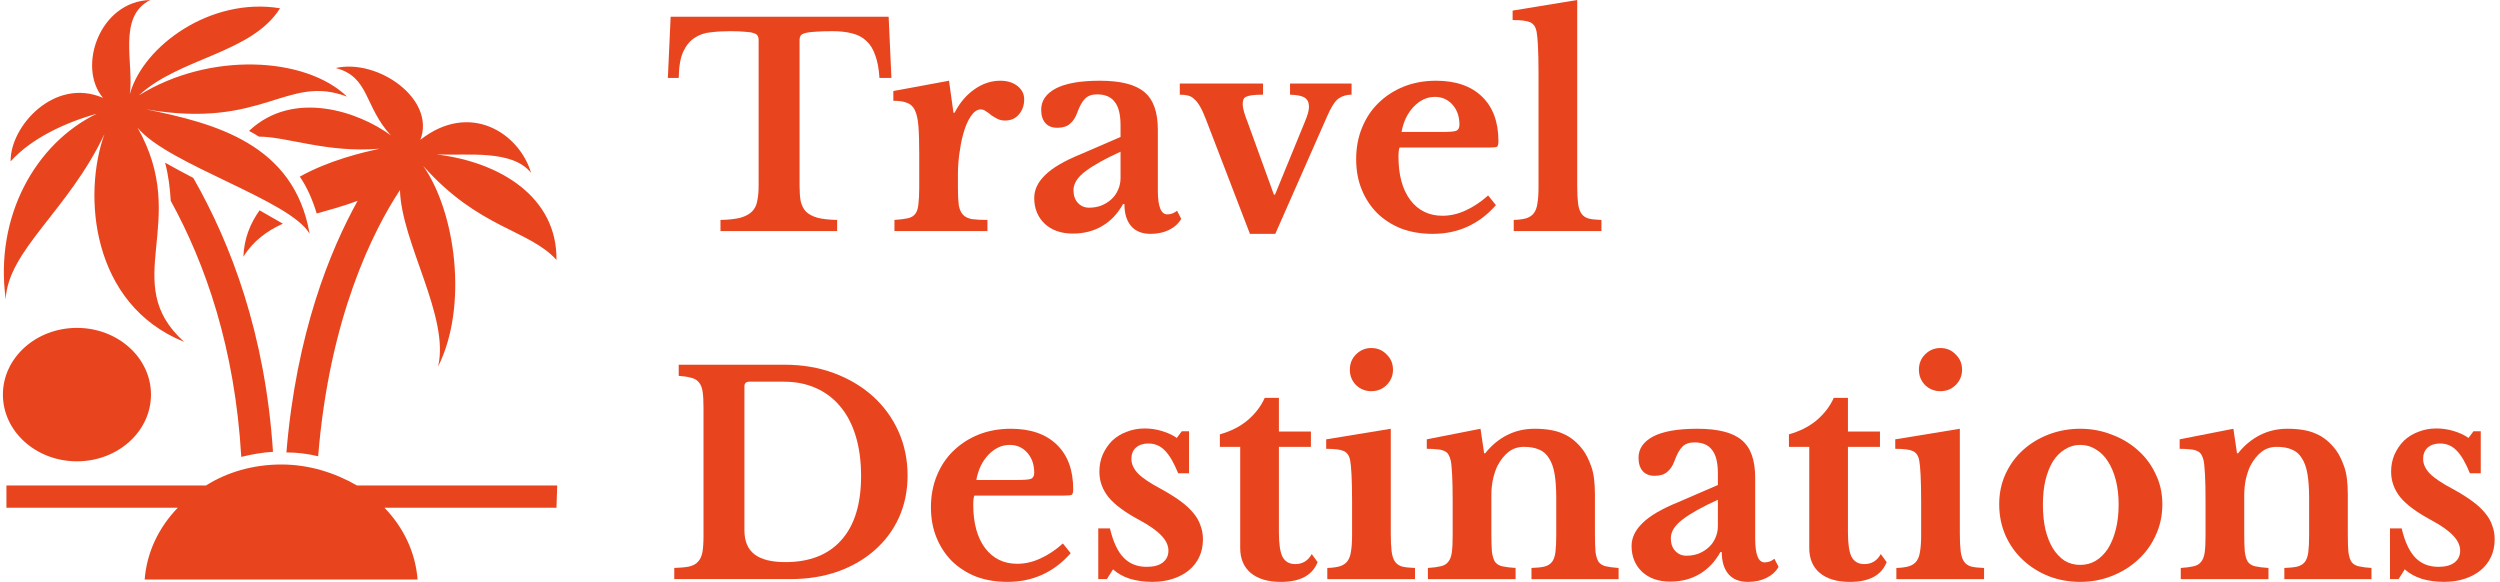 <svg width="464" height="108" viewBox="0 0 464 108" fill="none" xmlns="http://www.w3.org/2000/svg">
<path d="M62.315 12.624C70.168 10.855 80.9 18.401 78.022 25.951C87.184 18.756 96.346 24.652 98.57 32.083C95.037 27.72 86.923 28.9 81.033 28.665C92.813 30.079 103.418 36.565 103.284 48.243C98.182 42.582 88.886 42.467 78.549 30.789C84.572 39.398 86.924 56.853 81.3 68.057C83.524 58.857 74.495 45.06 74.234 35.271C69.259 42.817 61.145 58.857 59.048 84.681C57.085 84.211 55.122 83.972 53.158 83.972C54.989 61.8 61.272 46.469 66.375 37.269C63.891 38.214 61.273 38.919 58.783 39.628C57.996 37.035 56.953 34.676 55.644 32.787C61.14 29.719 67.291 28.305 70.435 27.6C60.747 28.425 53.286 25.357 48.051 25.357C47.529 25.002 46.875 24.647 46.221 24.297C54.468 16.512 66.642 20.759 72.532 25.122C67.552 19.7 68.6 14.273 62.316 12.624L62.315 12.624ZM48.183 39.038C46.481 41.397 45.305 44.225 45.172 47.648C47.002 44.7 49.62 42.811 52.504 41.517C51.322 40.807 49.753 39.983 48.183 39.038ZM1.064 55.548C1.457 46.469 12.711 39.038 19.388 24.887C15.328 36.09 16.898 56.493 34.174 63.448C21.873 52.365 35.483 41.276 25.534 23.707C31.163 30.548 53.935 37.149 57.468 43.4C54.594 26.655 39.803 22.883 27.108 20.288C48.965 24.061 53.152 13.683 64.411 17.93C56.691 10.499 38.888 9.555 25.799 17.69C33.259 10.734 46.741 9.905 51.977 1.535C39.149 -0.588 26.587 8.491 24.096 17.456C24.884 11.794 21.739 3.07 27.89 0.001C18.467 0.241 14.28 12.504 19.122 18.164C10.093 14.272 1.846 23.471 1.973 29.957C5.766 25.71 12.05 22.762 17.94 21.113C6.559 26.654 -1.034 40.216 1.062 55.547L1.064 55.548ZM0.537 73.238C0.537 66.397 6.688 60.855 14.28 60.855C21.873 60.855 28.023 66.397 28.023 73.238C28.023 80.078 21.873 85.62 14.28 85.62C6.688 85.62 0.537 80.078 0.537 73.238ZM30.641 30.193C31.296 32.672 31.556 35.03 31.689 37.269C38.101 48.942 43.602 64.513 44.778 84.796C46.741 84.326 48.705 83.971 50.668 83.852C49.226 62.035 42.948 45.404 35.876 33.022C34.046 32.082 32.344 31.138 30.641 30.193ZM103.417 90.103H66.243C62.183 87.744 57.341 86.21 52.239 86.21C47.003 86.21 42.162 87.624 38.235 90.103H1.193V94.23H33C29.467 97.888 27.243 102.485 26.849 107.557H77.501C77.108 102.485 74.883 97.888 71.35 94.23H103.284L103.417 90.103Z" fill="#E8451F"/>
<path d="M445.184 107.478H443.582V98.073H445.752C446.338 100.554 447.182 102.362 448.284 103.499C449.387 104.636 450.816 105.204 452.573 105.204C453.848 105.204 454.83 104.946 455.519 104.429C456.242 103.878 456.604 103.137 456.604 102.207C456.604 101.242 456.173 100.312 455.312 99.417C454.451 98.487 453.055 97.505 451.126 96.471C448.508 95.059 446.631 93.664 445.494 92.286C444.357 90.873 443.789 89.289 443.789 87.532C443.789 86.395 443.995 85.344 444.409 84.38C444.857 83.381 445.442 82.519 446.166 81.796C446.924 81.073 447.819 80.522 448.853 80.142C449.886 79.729 451.006 79.522 452.211 79.522C453.279 79.522 454.33 79.677 455.364 79.987C456.431 80.298 457.362 80.728 458.154 81.279L459.084 80.039H460.428V87.842H458.412C457.62 85.878 456.793 84.466 455.932 83.605C455.105 82.743 454.089 82.313 452.883 82.313C451.919 82.313 451.144 82.571 450.558 83.088C450.007 83.605 449.731 84.294 449.731 85.155C449.731 86.119 450.145 87.032 450.971 87.894C451.833 88.755 453.245 89.702 455.209 90.736C456.586 91.493 457.775 92.234 458.774 92.957C459.773 93.681 460.583 94.422 461.203 95.18C461.823 95.903 462.271 96.678 462.546 97.505C462.856 98.297 463.011 99.158 463.011 100.088C463.011 101.294 462.787 102.379 462.339 103.344C461.892 104.308 461.254 105.135 460.428 105.824C459.601 106.513 458.602 107.047 457.43 107.426C456.294 107.805 455.019 107.994 453.607 107.994C452.125 107.994 450.747 107.805 449.473 107.426C448.198 107.013 447.147 106.427 446.321 105.669L445.184 107.478Z" fill="#E8451F"/>
<path d="M416.53 99.058C416.53 100.47 416.565 101.59 416.634 102.417C416.737 103.209 416.926 103.829 417.202 104.277C417.512 104.69 417.96 104.966 418.545 105.104C419.166 105.242 419.992 105.345 421.026 105.414V107.481H404.749V105.414C405.748 105.345 406.54 105.242 407.126 105.104C407.746 104.966 408.211 104.69 408.521 104.277C408.865 103.864 409.089 103.278 409.193 102.52C409.296 101.762 409.348 100.729 409.348 99.42V92.96C409.348 90.928 409.313 89.292 409.244 88.052C409.175 86.777 409.089 85.916 408.986 85.468C408.883 85.02 408.745 84.658 408.573 84.383C408.4 84.073 408.142 83.849 407.797 83.711C407.453 83.539 407.022 83.435 406.506 83.401C405.989 83.332 405.334 83.298 404.542 83.298V81.541L414.515 79.577L415.187 84.124H415.393C416.53 82.677 417.874 81.558 419.424 80.766C420.974 79.973 422.679 79.577 424.54 79.577C426.744 79.577 428.518 79.887 429.862 80.507C431.24 81.093 432.463 82.092 433.531 83.504C434.116 84.297 434.633 85.33 435.081 86.605C435.529 87.845 435.753 89.567 435.753 91.772V99.058C435.753 100.47 435.787 101.59 435.856 102.417C435.959 103.209 436.149 103.829 436.424 104.277C436.734 104.69 437.182 104.966 437.768 105.104C438.354 105.242 439.146 105.345 440.145 105.414V107.481H423.971V105.414C425.005 105.379 425.814 105.293 426.4 105.155C427.02 104.983 427.485 104.69 427.795 104.277C428.105 103.864 428.312 103.278 428.415 102.52C428.518 101.728 428.57 100.694 428.57 99.42V92.392C428.57 90.635 428.467 89.154 428.26 87.948C428.053 86.743 427.709 85.778 427.227 85.055C426.779 84.297 426.176 83.763 425.418 83.453C424.66 83.108 423.713 82.936 422.576 82.936C421.474 82.936 420.526 83.246 419.734 83.866C418.942 84.486 418.253 85.347 417.667 86.45C417.357 87.07 417.081 87.879 416.84 88.878C416.634 89.843 416.53 90.859 416.53 91.927V99.058Z" fill="#E8451F"/>
<path d="M386.087 79.577C388.154 79.577 390.1 79.939 391.926 80.662C393.786 81.351 395.405 82.316 396.783 83.556C398.196 84.796 399.298 86.278 400.09 88C400.917 89.688 401.33 91.548 401.33 93.581C401.33 95.682 400.917 97.611 400.09 99.368C399.298 101.125 398.196 102.641 396.783 103.915C395.405 105.19 393.786 106.189 391.926 106.912C390.1 107.636 388.154 107.997 386.087 107.997C384.054 107.997 382.125 107.653 380.299 106.964C378.474 106.241 376.872 105.242 375.494 103.967C374.116 102.692 373.031 101.177 372.238 99.42C371.446 97.628 371.05 95.682 371.05 93.581C371.05 91.548 371.446 89.671 372.238 87.948C373.031 86.226 374.116 84.745 375.494 83.504C376.872 82.264 378.474 81.3 380.299 80.611C382.125 79.922 384.054 79.577 386.087 79.577ZM386.087 82.574C385.053 82.574 384.106 82.85 383.245 83.401C382.383 83.918 381.643 84.658 381.023 85.623C380.437 86.588 379.972 87.759 379.628 89.137C379.318 90.48 379.163 91.979 379.163 93.632C379.163 95.355 379.318 96.905 379.628 98.283C379.972 99.661 380.437 100.832 381.023 101.797C381.643 102.761 382.366 103.519 383.193 104.07C384.054 104.587 385.019 104.845 386.087 104.845C387.155 104.845 388.119 104.587 388.98 104.07C389.876 103.519 390.634 102.761 391.254 101.797C391.874 100.798 392.356 99.609 392.701 98.231C393.045 96.853 393.218 95.32 393.218 93.632C393.218 91.979 393.045 90.48 392.701 89.137C392.356 87.793 391.874 86.639 391.254 85.675C390.634 84.676 389.876 83.918 388.98 83.401C388.119 82.85 387.155 82.574 386.087 82.574Z" fill="#E8451F"/>
<path d="M363.746 99.007C363.746 100.385 363.798 101.488 363.901 102.314C364.004 103.141 364.211 103.778 364.521 104.226C364.831 104.674 365.279 104.984 365.865 105.156C366.45 105.294 367.243 105.38 368.242 105.415V107.482H351.965V105.415C352.929 105.38 353.704 105.277 354.29 105.105C354.91 104.898 355.375 104.588 355.685 104.175C356.029 103.727 356.253 103.124 356.357 102.366C356.495 101.574 356.563 100.575 356.563 99.369V93.013C356.563 91.015 356.529 89.379 356.46 88.104C356.391 86.795 356.305 85.899 356.202 85.417C356.029 84.556 355.633 83.987 355.013 83.712C354.428 83.436 353.342 83.299 351.758 83.299V81.542L363.746 79.578V99.007ZM356.15 68.623C356.15 67.487 356.529 66.539 357.287 65.781C358.079 64.989 359.027 64.593 360.129 64.593C361.266 64.593 362.213 64.989 362.971 65.781C363.763 66.539 364.159 67.487 364.159 68.623C364.159 69.726 363.763 70.673 362.971 71.465C362.213 72.223 361.266 72.602 360.129 72.602C359.027 72.602 358.079 72.223 357.287 71.465C356.529 70.673 356.15 69.726 356.15 68.623Z" fill="#E8451F"/>
<path d="M332.024 82.939V80.614C334.091 80.028 335.814 79.15 337.192 77.979C338.604 76.773 339.655 75.395 340.344 73.845H342.979V80.097H348.922V82.939H342.979V98.803C342.979 100.939 343.203 102.455 343.651 103.35C344.133 104.246 344.926 104.694 346.028 104.694C347.371 104.694 348.388 104.074 349.077 102.833L350.162 104.332C349.197 106.778 346.924 108.001 343.341 108.001C340.964 108.001 339.104 107.45 337.76 106.347C336.451 105.245 335.797 103.695 335.797 101.697V82.939H332.024Z" fill="#E8451F"/>
<path d="M318.838 92.754C315.944 94.063 313.757 95.286 312.276 96.423C310.829 97.525 310.105 98.679 310.105 99.885C310.105 100.884 310.381 101.676 310.932 102.262C311.483 102.847 312.172 103.14 312.999 103.14C313.826 103.14 314.601 103.002 315.324 102.727C316.048 102.417 316.668 102.021 317.185 101.538C317.701 101.056 318.097 100.488 318.373 99.833C318.683 99.144 318.838 98.421 318.838 97.663V92.754ZM318.838 90.015V87.845C318.838 85.847 318.476 84.4 317.753 83.504C317.064 82.574 315.979 82.109 314.498 82.109C313.498 82.109 312.741 82.385 312.224 82.936C311.707 83.453 311.225 84.331 310.777 85.571C310.467 86.433 310.019 87.104 309.434 87.587C308.882 88.069 308.107 88.31 307.108 88.31C306.144 88.31 305.403 88.017 304.886 87.431C304.37 86.846 304.111 86.019 304.111 84.951C304.111 83.298 305.007 81.989 306.798 81.024C308.624 80.059 311.363 79.577 315.014 79.577C318.873 79.577 321.628 80.283 323.282 81.696C324.936 83.074 325.762 85.399 325.762 88.672V99.988C325.762 102.916 326.348 104.38 327.519 104.38C328.174 104.38 328.777 104.156 329.328 103.709L330.103 105.207C329.621 106.068 328.863 106.757 327.829 107.274C326.83 107.756 325.693 107.997 324.419 107.997C322.834 107.997 321.628 107.515 320.802 106.551C319.975 105.586 319.562 104.225 319.562 102.468H319.303C318.304 104.26 317.012 105.621 315.428 106.551C313.843 107.481 312.034 107.946 310.002 107.946C307.832 107.946 306.092 107.343 304.783 106.137C303.474 104.897 302.819 103.295 302.819 101.332C302.819 99.816 303.491 98.403 304.835 97.094C306.178 95.751 308.417 94.442 311.552 93.167L318.838 90.015Z" fill="#E8451F"/>
<path d="M276.798 99.058C276.798 100.47 276.832 101.59 276.901 102.417C277.004 103.209 277.194 103.829 277.47 104.277C277.78 104.69 278.227 104.966 278.813 105.104C279.433 105.242 280.26 105.345 281.293 105.414V107.481H265.016V105.414C266.015 105.345 266.808 105.242 267.393 105.104C268.013 104.966 268.478 104.69 268.788 104.277C269.133 103.864 269.357 103.278 269.46 102.52C269.564 101.762 269.615 100.729 269.615 99.42V92.96C269.615 90.928 269.581 89.292 269.512 88.052C269.443 86.777 269.357 85.916 269.253 85.468C269.15 85.02 269.012 84.658 268.84 84.383C268.668 84.073 268.409 83.849 268.065 83.711C267.72 83.539 267.29 83.435 266.773 83.401C266.256 83.332 265.602 83.298 264.81 83.298V81.541L274.783 79.577L275.454 84.124H275.661C276.798 82.677 278.141 81.558 279.691 80.766C281.242 79.973 282.947 79.577 284.807 79.577C287.012 79.577 288.786 79.887 290.13 80.507C291.507 81.093 292.73 82.092 293.798 83.504C294.384 84.297 294.901 85.33 295.349 86.605C295.796 87.845 296.02 89.567 296.02 91.772V99.058C296.02 100.47 296.055 101.59 296.124 102.417C296.227 103.209 296.416 103.829 296.692 104.277C297.002 104.69 297.45 104.966 298.036 105.104C298.621 105.242 299.413 105.345 300.412 105.414V107.481H284.239V105.414C285.272 105.379 286.082 105.293 286.667 105.155C287.287 104.983 287.753 104.69 288.063 104.277C288.373 103.864 288.579 103.278 288.683 102.52C288.786 101.728 288.838 100.694 288.838 99.42V92.392C288.838 90.635 288.734 89.154 288.528 87.948C288.321 86.743 287.976 85.778 287.494 85.055C287.046 84.297 286.443 83.763 285.686 83.453C284.928 83.108 283.98 82.936 282.844 82.936C281.741 82.936 280.794 83.246 280.002 83.866C279.209 84.486 278.52 85.347 277.935 86.45C277.625 87.07 277.349 87.879 277.108 88.878C276.901 89.843 276.798 90.859 276.798 91.927V99.058Z" fill="#E8451F"/>
<path d="M258.128 99.007C258.128 100.385 258.18 101.488 258.283 102.314C258.386 103.141 258.593 103.778 258.903 104.226C259.213 104.674 259.661 104.984 260.246 105.156C260.832 105.294 261.624 105.38 262.623 105.415V107.482H246.346V105.415C247.311 105.38 248.086 105.277 248.672 105.105C249.292 104.898 249.757 104.588 250.067 104.175C250.411 103.727 250.635 103.124 250.739 102.366C250.876 101.574 250.945 100.575 250.945 99.369V93.013C250.945 91.015 250.911 89.379 250.842 88.104C250.773 86.795 250.687 85.899 250.584 85.417C250.411 84.556 250.015 83.987 249.395 83.712C248.809 83.436 247.724 83.299 246.14 83.299V81.542L258.128 79.578V99.007ZM250.532 68.623C250.532 67.487 250.911 66.539 251.669 65.781C252.461 64.989 253.408 64.593 254.511 64.593C255.648 64.593 256.595 64.989 257.353 65.781C258.145 66.539 258.541 67.487 258.541 68.623C258.541 69.726 258.145 70.673 257.353 71.465C256.595 72.223 255.648 72.602 254.511 72.602C253.408 72.602 252.461 72.223 251.669 71.465C250.911 70.673 250.532 69.726 250.532 68.623Z" fill="#E8451F"/>
<path d="M226.409 82.939V80.614C228.476 80.028 230.199 79.15 231.577 77.979C232.989 76.773 234.04 75.395 234.729 73.845H237.364V80.097H243.306V82.939H237.364V98.803C237.364 100.939 237.588 102.455 238.036 103.35C238.518 104.246 239.31 104.694 240.413 104.694C241.756 104.694 242.772 104.074 243.461 102.833L244.547 104.332C243.582 106.778 241.308 108.001 237.726 108.001C235.349 108.001 233.488 107.45 232.145 106.347C230.836 105.245 230.181 103.695 230.181 101.697V82.939H226.409Z" fill="#E8451F"/>
<path d="M205.439 107.478H203.837V98.073H206.007C206.593 100.554 207.437 102.362 208.539 103.499C209.642 104.636 211.071 105.204 212.828 105.204C214.103 105.204 215.084 104.946 215.773 104.429C216.497 103.878 216.859 103.137 216.859 102.207C216.859 101.242 216.428 100.312 215.567 99.417C214.706 98.487 213.31 97.505 211.381 96.471C208.763 95.059 206.886 93.664 205.749 92.286C204.612 90.873 204.044 89.289 204.044 87.532C204.044 86.395 204.25 85.344 204.664 84.38C205.112 83.381 205.697 82.519 206.421 81.796C207.178 81.073 208.074 80.522 209.108 80.142C210.141 79.729 211.261 79.522 212.466 79.522C213.534 79.522 214.585 79.677 215.618 79.987C216.686 80.298 217.616 80.728 218.409 81.279L219.339 80.039H220.682V87.842H218.667C217.875 85.878 217.048 84.466 216.187 83.605C215.36 82.743 214.344 82.313 213.138 82.313C212.174 82.313 211.398 82.571 210.813 83.088C210.262 83.605 209.986 84.294 209.986 85.155C209.986 86.119 210.399 87.032 211.226 87.894C212.087 88.755 213.5 89.702 215.463 90.736C216.841 91.493 218.03 92.234 219.029 92.957C220.028 93.681 220.837 94.422 221.458 95.18C222.078 95.903 222.525 96.678 222.801 97.505C223.111 98.297 223.266 99.158 223.266 100.088C223.266 101.294 223.042 102.379 222.594 103.344C222.146 104.308 221.509 105.135 220.682 105.824C219.856 106.513 218.857 107.047 217.685 107.426C216.549 107.805 215.274 107.994 213.862 107.994C212.38 107.994 211.002 107.805 209.728 107.426C208.453 107.013 207.402 106.427 206.576 105.669L205.439 107.478Z" fill="#E8451F"/>
<path d="M198.721 102.675C195.586 106.223 191.676 107.997 186.991 107.997C184.856 107.997 182.909 107.67 181.152 107.016C179.43 106.327 177.949 105.379 176.708 104.174C175.468 102.933 174.504 101.469 173.815 99.781C173.126 98.093 172.781 96.216 172.781 94.149C172.781 92.013 173.143 90.067 173.866 88.31C174.59 86.519 175.606 84.986 176.915 83.711C178.259 82.402 179.826 81.386 181.617 80.662C183.443 79.939 185.441 79.577 187.611 79.577C191.263 79.577 194.105 80.559 196.138 82.522C198.17 84.486 199.186 87.242 199.186 90.79C199.186 91.341 199.1 91.686 198.928 91.824C198.756 91.927 198.273 91.979 197.481 91.979H180.842C180.704 92.289 180.636 92.857 180.636 93.684C180.636 97.06 181.359 99.73 182.806 101.693C184.287 103.657 186.285 104.639 188.8 104.639C190.247 104.639 191.676 104.311 193.089 103.657C194.536 103.002 195.931 102.072 197.274 100.867L198.721 102.675ZM188.697 89.085C190.075 89.085 190.953 89.016 191.332 88.878C191.745 88.706 191.952 88.327 191.952 87.742C191.952 86.226 191.521 84.986 190.66 84.021C189.799 83.056 188.714 82.574 187.405 82.574C185.924 82.574 184.597 83.194 183.426 84.434C182.289 85.64 181.548 87.19 181.204 89.085H188.697Z" fill="#E8451F"/>
<path d="M125.144 107.479V105.412C126.28 105.378 127.193 105.291 127.882 105.154C128.606 104.981 129.157 104.689 129.536 104.275C129.949 103.827 130.225 103.242 130.363 102.518C130.5 101.76 130.569 100.761 130.569 99.521V75.648C130.569 74.442 130.518 73.478 130.414 72.754C130.311 71.996 130.087 71.411 129.742 70.998C129.398 70.55 128.916 70.257 128.296 70.119C127.71 69.947 126.935 69.826 125.97 69.757V67.69H145.606C148.913 67.69 151.962 68.207 154.752 69.241C157.543 70.274 159.954 71.704 161.987 73.529C164.019 75.355 165.604 77.526 166.741 80.04C167.877 82.555 168.446 85.294 168.446 88.256C168.446 91.081 167.912 93.682 166.844 96.059C165.776 98.402 164.277 100.417 162.348 102.105C160.454 103.793 158.163 105.119 155.476 106.084C152.823 107.014 149.895 107.479 146.691 107.479H125.144ZM139.044 70.843C138.458 70.843 138.165 71.135 138.165 71.721V98.436C138.165 100.434 138.785 101.915 140.025 102.88C141.266 103.845 143.178 104.327 145.761 104.327C150.274 104.327 153.736 102.966 156.148 100.245C158.593 97.523 159.816 93.561 159.816 88.36C159.816 85.604 159.489 83.141 158.835 80.971C158.18 78.8 157.233 76.974 155.993 75.493C154.752 73.977 153.237 72.823 151.445 72.031C149.688 71.239 147.708 70.843 145.503 70.843H139.044Z" fill="#E8451F"/>
<path d="M292.73 34.415C292.73 35.793 292.782 36.896 292.885 37.722C292.989 38.549 293.195 39.187 293.505 39.634C293.816 40.082 294.263 40.392 294.849 40.565C295.435 40.702 296.227 40.788 297.226 40.823V42.89H280.949V40.823C281.913 40.788 282.689 40.685 283.274 40.513C283.894 40.306 284.359 39.996 284.669 39.583C285.014 39.135 285.238 38.532 285.341 37.774C285.479 36.982 285.548 35.983 285.548 34.777V13.436C285.548 11.438 285.513 9.802 285.444 8.527C285.376 7.218 285.289 6.322 285.186 5.84C285.014 4.979 284.618 4.41 283.998 4.135C283.412 3.859 282.327 3.721 280.742 3.721V1.965L292.73 0.001V34.415Z" fill="#E8451F"/>
<path d="M277.643 38.081C274.508 41.63 270.598 43.404 265.913 43.404C263.777 43.404 261.831 43.077 260.074 42.422C258.352 41.733 256.87 40.786 255.63 39.58C254.39 38.34 253.426 36.876 252.737 35.188C252.048 33.5 251.703 31.622 251.703 29.555C251.703 27.419 252.065 25.473 252.788 23.716C253.512 21.925 254.528 20.392 255.837 19.117C257.181 17.808 258.748 16.792 260.539 16.069C262.365 15.345 264.363 14.983 266.533 14.983C270.185 14.983 273.027 15.965 275.059 17.929C277.092 19.892 278.108 22.648 278.108 26.197C278.108 26.748 278.022 27.092 277.85 27.23C277.678 27.333 277.195 27.385 276.403 27.385H259.764C259.626 27.695 259.557 28.263 259.557 29.09C259.557 32.466 260.281 35.136 261.728 37.1C263.209 39.063 265.207 40.045 267.722 40.045C269.169 40.045 270.598 39.718 272.011 39.063C273.458 38.409 274.853 37.478 276.196 36.273L277.643 38.081ZM267.619 24.491C268.996 24.491 269.875 24.422 270.254 24.285C270.667 24.112 270.874 23.733 270.874 23.148C270.874 21.632 270.443 20.392 269.582 19.427C268.721 18.463 267.636 17.98 266.327 17.98C264.845 17.98 263.519 18.601 262.348 19.841C261.211 21.046 260.47 22.597 260.126 24.491H267.619Z" fill="#E8451F"/>
<path d="M223.826 22.17C223.447 21.171 223.085 20.378 222.741 19.793C222.396 19.173 222.035 18.708 221.656 18.398C221.311 18.053 220.915 17.829 220.467 17.726C220.054 17.622 219.554 17.571 218.969 17.571V15.504H234.419V17.571C233.558 17.571 232.869 17.605 232.352 17.674C231.87 17.743 231.491 17.846 231.215 17.984C230.974 18.122 230.819 18.311 230.75 18.553C230.681 18.759 230.647 19 230.647 19.276C230.647 19.724 230.733 20.241 230.905 20.826C231.078 21.412 231.284 21.997 231.525 22.583L236.434 36.122H236.641L242.17 22.635C242.411 22.049 242.601 21.532 242.738 21.085C242.876 20.602 242.945 20.172 242.945 19.793C242.945 19.035 242.687 18.484 242.17 18.139C241.653 17.795 240.74 17.605 239.431 17.571V15.504H250.851V17.571C249.921 17.571 249.112 17.812 248.423 18.294C247.768 18.777 247.079 19.845 246.356 21.498L236.693 43.407H231.99L223.826 22.17Z" fill="#E8451F"/>
<path d="M207.971 28.16C205.077 29.469 202.89 30.692 201.408 31.829C199.962 32.931 199.238 34.085 199.238 35.291C199.238 36.29 199.514 37.082 200.065 37.668C200.616 38.254 201.305 38.546 202.132 38.546C202.959 38.546 203.734 38.409 204.457 38.133C205.181 37.823 205.801 37.427 206.317 36.945C206.834 36.462 207.23 35.894 207.506 35.239C207.816 34.55 207.971 33.827 207.971 33.069V28.16ZM207.971 25.421V23.251C207.971 21.253 207.609 19.806 206.886 18.911C206.197 17.98 205.112 17.515 203.63 17.515C202.631 17.515 201.873 17.791 201.357 18.342C200.84 18.859 200.358 19.737 199.91 20.977C199.6 21.839 199.152 22.511 198.566 22.993C198.015 23.475 197.24 23.716 196.241 23.716C195.276 23.716 194.536 23.423 194.019 22.838C193.502 22.252 193.244 21.425 193.244 20.357C193.244 18.704 194.14 17.395 195.931 16.43C197.757 15.466 200.495 14.983 204.147 14.983C208.005 14.983 210.761 15.69 212.415 17.102C214.068 18.48 214.895 20.805 214.895 24.078V35.394C214.895 38.322 215.481 39.787 216.652 39.787C217.307 39.787 217.909 39.563 218.461 39.115L219.236 40.613C218.753 41.475 217.996 42.164 216.962 42.68C215.963 43.163 214.826 43.404 213.552 43.404C211.967 43.404 210.761 42.921 209.934 41.957C209.108 40.992 208.694 39.632 208.694 37.875H208.436C207.437 39.666 206.145 41.027 204.56 41.957C202.976 42.887 201.167 43.352 199.135 43.352C196.964 43.352 195.225 42.749 193.916 41.544C192.607 40.303 191.952 38.702 191.952 36.738C191.952 35.222 192.624 33.81 193.967 32.501C195.311 31.157 197.55 29.848 200.685 28.573L207.971 25.421Z" fill="#E8451F"/>
<path d="M177.791 34.878C177.791 36.221 177.843 37.289 177.946 38.081C178.084 38.839 178.342 39.425 178.721 39.838C179.1 40.252 179.651 40.527 180.375 40.665C181.098 40.768 182.063 40.82 183.268 40.82V42.887H166.009V40.82C167.043 40.751 167.87 40.648 168.49 40.51C169.11 40.372 169.575 40.097 169.885 39.683C170.195 39.27 170.384 38.684 170.453 37.926C170.557 37.134 170.608 36.083 170.608 34.774V28.47C170.608 26.334 170.557 24.629 170.453 23.355C170.35 22.08 170.126 21.098 169.782 20.409C169.437 19.72 168.938 19.272 168.283 19.066C167.663 18.824 166.836 18.704 165.803 18.704V16.895L176.137 14.983L176.964 20.926H177.171C178.101 19.1 179.324 17.653 180.84 16.585C182.355 15.517 183.957 14.983 185.645 14.983C186.954 14.983 188.022 15.311 188.849 15.965C189.676 16.62 190.089 17.447 190.089 18.445C190.089 19.548 189.762 20.478 189.107 21.236C188.487 21.994 187.626 22.373 186.524 22.373C186.007 22.373 185.542 22.269 185.129 22.063C184.715 21.856 184.336 21.632 183.992 21.391C183.682 21.115 183.354 20.874 183.01 20.668C182.7 20.426 182.373 20.306 182.028 20.306C181.374 20.306 180.754 20.736 180.168 21.598C179.582 22.459 179.1 23.613 178.721 25.06C178.445 26.093 178.222 27.264 178.049 28.573C177.877 29.848 177.791 31.123 177.791 32.397V34.878Z" fill="#E8451F"/>
<path d="M165.449 14.469H163.227C163.123 12.781 162.865 11.386 162.452 10.283C162.073 9.146 161.522 8.251 160.798 7.596C160.075 6.907 159.196 6.442 158.163 6.201C157.129 5.925 155.924 5.788 154.546 5.788C153.202 5.788 152.117 5.822 151.29 5.891C150.498 5.925 149.878 6.012 149.43 6.149C149.017 6.253 148.741 6.408 148.603 6.614C148.465 6.821 148.397 7.079 148.397 7.389V34.466C148.397 35.569 148.465 36.516 148.603 37.308C148.776 38.101 149.103 38.755 149.585 39.272C150.067 39.754 150.774 40.133 151.704 40.409C152.634 40.65 153.857 40.788 155.372 40.822V42.889H133.721V40.822C135.272 40.788 136.512 40.65 137.442 40.409C138.372 40.133 139.078 39.754 139.56 39.272C140.077 38.755 140.404 38.101 140.542 37.308C140.714 36.516 140.801 35.569 140.801 34.466V7.389C140.801 7.079 140.732 6.821 140.594 6.614C140.491 6.408 140.249 6.253 139.87 6.149C139.492 6.012 138.94 5.925 138.217 5.891C137.528 5.822 136.615 5.788 135.478 5.788C134.238 5.788 133.05 5.856 131.913 5.994C130.776 6.098 129.777 6.442 128.916 7.028C128.054 7.579 127.348 8.44 126.797 9.611C126.28 10.748 126.005 12.367 125.97 14.469H123.955L124.472 3.101H164.932L165.449 14.469Z" fill="#E8451F"/>
</svg>
